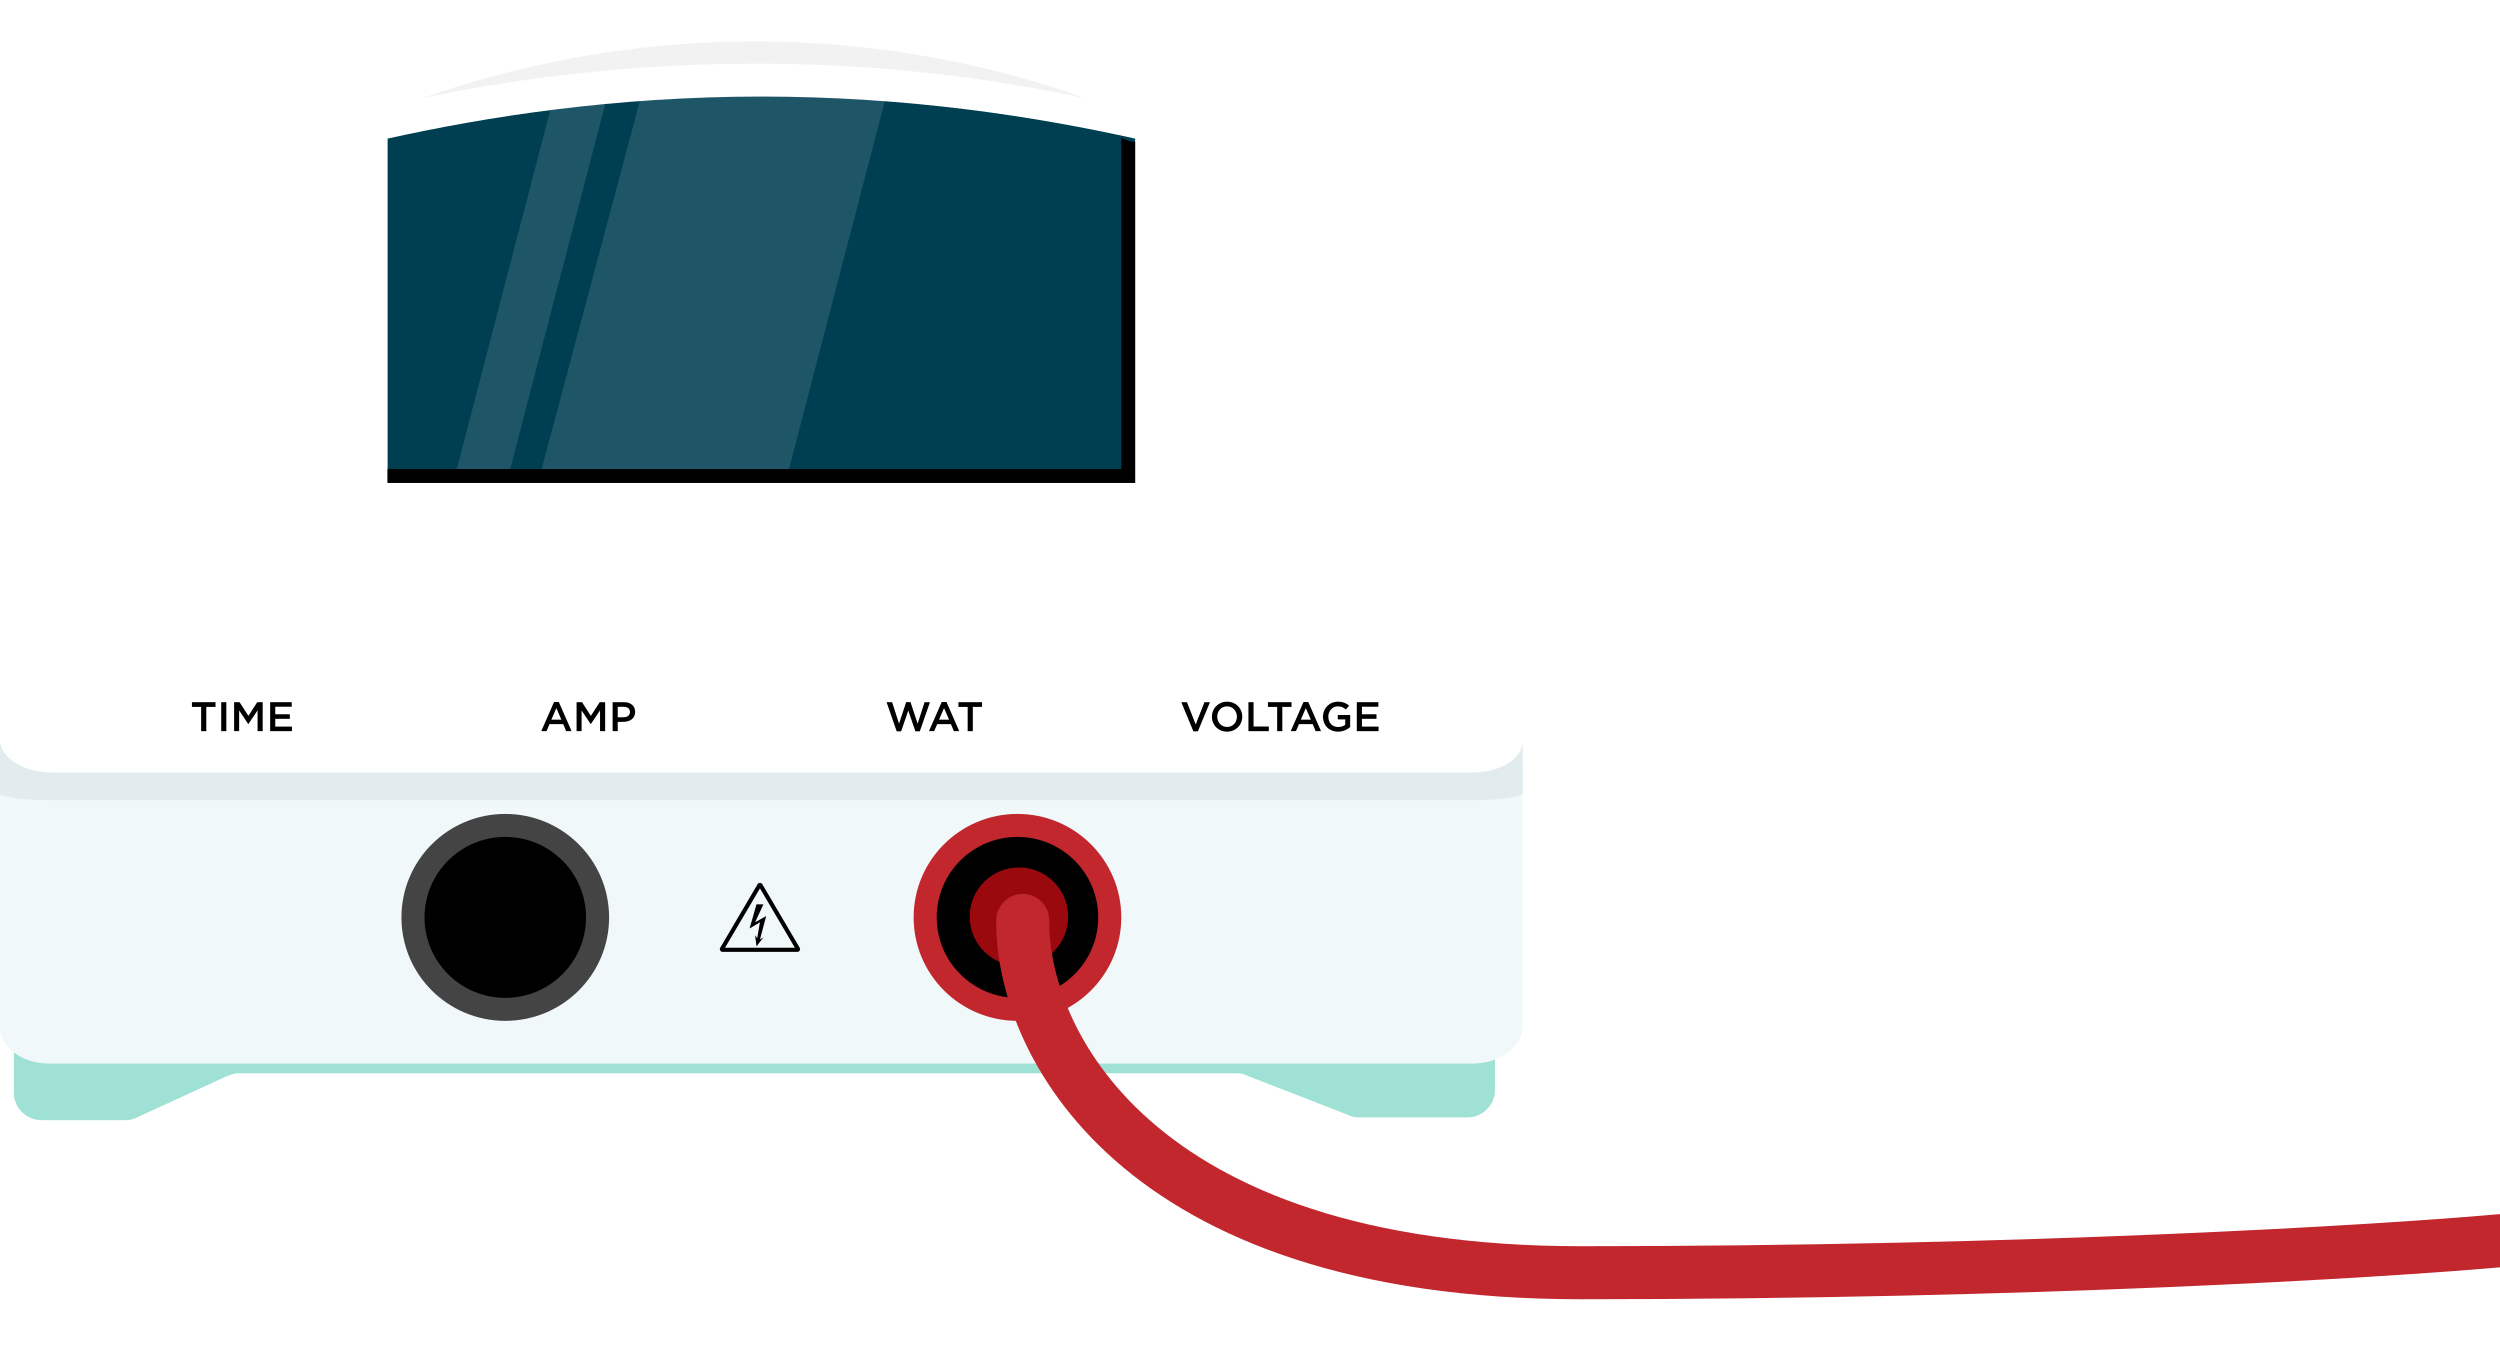 <svg width="660" height="359" viewBox="0 0 660 359" fill="none" xmlns="http://www.w3.org/2000/svg">
<g clip-path="url(#clip0)">
<path d="M387.747 265.864H10.964C6.944 265.864 3.655 269.142 3.655 273.148V288.445C3.655 292.451 6.944 295.729 10.964 295.729H33.257C34.353 295.729 35.449 295.364 36.18 295L59.935 284.074C61.031 283.71 61.762 283.346 62.858 283.346H325.986C326.717 283.346 327.813 283.346 328.544 283.71L356.684 294.636C357.415 295 358.511 295 359.242 295H387.382C391.402 295 394.691 291.722 394.691 287.716V272.42C395.057 269.142 391.767 265.864 387.747 265.864Z" fill="#9FE1D5"/>
<path d="M162.627 153.728H159.704C150.202 153.728 142.527 146.08 142.527 136.611V76.883H162.627V153.728V153.728Z" fill="#7CBEB3"/>
<g filter="url(#filter0_d)">
<path d="M388.642 276.79H13.074C5.684 276.79 0 272.434 0 266.931V199.753C0 194.709 5.116 190.582 11.937 190.123C80.716 185.309 75.158 182.099 161.842 182.099C246.253 182.099 322.705 185.309 390.063 190.123C396.884 190.582 402 194.709 402 199.753V266.931C402 272.434 396.032 276.79 388.642 276.79Z" fill="#F0F8FA"/>
</g>
<path d="M388.642 211.235H13.074C5.684 211.235 0 210.397 0 209.339V196.42C0 195.45 5.116 194.656 11.937 194.568C80.716 193.642 75.158 193.025 161.842 193.025C246.253 193.025 322.705 193.642 390.063 194.568C396.884 194.656 402 195.45 402 196.42V209.339C402 210.397 396.032 211.235 388.642 211.235Z" fill="#E2EBED"/>
<path d="M401.972 194.896C402.459 199.967 396.612 203.951 388.33 203.951H13.668C5.873 203.951 -0.461 199.604 0.026 194.896C8.796 133.323 17.079 103.986 25.848 42.413C27.31 32.272 37.541 23.579 52.645 19.233C53.619 18.871 55.081 18.508 56.055 18.508C90.647 9.454 143.265 -0.688 208.064 0.037C266.528 0.761 313.787 9.816 345.943 18.508C346.917 18.87 348.379 19.233 349.353 19.595C364.457 23.579 374.201 32.634 375.663 42.775L401.972 194.896Z" fill="white"/>
<path d="M203.252 16.814C238.524 17.107 267.036 21.794 286.436 25.895C267.036 18.865 238.23 11.541 203.252 10.956C164.158 10.37 132.413 18.572 111.543 25.895C132.413 21.501 164.158 16.521 203.252 16.814Z" fill="#F2F2F2"/>
<path d="M299.673 36.59C273.425 30.777 239.886 25.494 201 25.494C162.114 25.494 128.575 30.777 102.327 36.59C102.327 66.707 102.327 97.352 102.327 127.469H299.673V36.59Z" fill="#003F52"/>
<path d="M296.018 36.42V123.827H102.327C102.327 125.92 102.327 125.376 102.327 127.469H299.673V37.466C298.214 37.466 297.476 36.943 296.018 36.42Z" fill="black"/>
<g opacity="0.6">
<path opacity="0.2" d="M208.289 123.827H143.002L169.245 25.494H233.891L208.289 123.827Z" fill="white"/>
<path opacity="0.2" d="M134.681 123.827H120.6L146.202 25.494H160.284L134.681 123.827Z" fill="white"/>
</g>
<path d="M236.732 193.079H237.894L239.78 187.584L241.665 193.079H242.828L245.503 185.377H244.088L242.257 191.047L240.372 185.355H239.231L237.346 191.047L235.515 185.377H234.057L236.732 193.079Z" fill="black"/>
<path d="M245.244 193.025H246.625L247.414 191.178H251.043L251.822 193.025H253.247L249.87 185.322H248.62L245.244 193.025ZM247.908 189.987L249.223 186.928L250.55 189.987H247.908Z" fill="black"/>
<path d="M255.464 193.025H256.823V186.622H259.257V185.377H253.03V186.622H255.464V193.025Z" fill="black"/>
<path d="M142.896 193.025H144.277L145.067 191.178H148.696L149.474 193.025H150.899L147.523 185.322H146.273L142.896 193.025ZM145.56 189.987L146.876 186.928L148.202 189.987H145.56Z" fill="black"/>
<path d="M152.216 193.025H153.542V187.562L155.943 191.146H155.987L158.41 187.54V193.025H159.758V185.377H158.322L155.987 188.993L153.652 185.377H152.216V193.025Z" fill="black"/>
<path d="M161.734 193.025H163.082V190.566H164.606C166.295 190.566 167.676 189.671 167.676 187.955V187.933C167.676 186.393 166.547 185.377 164.76 185.377H161.734V193.025ZM163.082 189.354V186.6H164.65C165.659 186.6 166.306 187.07 166.306 187.966V187.988C166.306 188.786 165.67 189.354 164.65 189.354H163.082Z" fill="black"/>
<path d="M53.101 193.024H54.461V186.622H56.895V185.376H50.667V186.622H53.101V193.024Z" fill="black"/>
<path d="M58.402 193.024H59.75V185.376H58.402V193.024Z" fill="black"/>
<path d="M61.805 193.024H63.131V187.561L65.532 191.145H65.576L67.999 187.54V193.024H69.348V185.376H67.911L65.576 188.993L63.241 185.376H61.805V193.024Z" fill="black"/>
<path d="M71.323 193.024H77.068V191.823H72.671V189.768H76.52V188.567H72.671V186.578H77.013V185.376H71.323V193.024Z" fill="black"/>
<path d="M315.055 193.079H316.239L319.43 185.377H317.971L315.669 191.255L313.356 185.377H311.865L315.055 193.079Z" fill="black"/>
<path d="M323.936 193.156C326.293 193.156 327.96 191.353 327.96 189.201V189.179C327.96 187.027 326.315 185.246 323.958 185.246C321.601 185.246 319.934 187.048 319.934 189.201V189.223C319.934 191.375 321.579 193.156 323.936 193.156ZM323.958 191.921C322.434 191.921 321.349 190.687 321.349 189.201V189.179C321.349 187.693 322.412 186.48 323.936 186.48C325.46 186.48 326.545 187.715 326.545 189.201V189.223C326.545 190.709 325.482 191.921 323.958 191.921Z" fill="black"/>
<path d="M329.589 193.025H334.972V191.801H330.938V185.377H329.589V193.025Z" fill="black"/>
<path d="M337.171 193.025H338.53V186.622H340.964V185.377H334.737V186.622H337.171V193.025Z" fill="black"/>
<path d="M340.751 193.025H342.133L342.922 191.178H346.551L347.33 193.025H348.755L345.378 185.322H344.128L340.751 193.025ZM343.416 189.987L344.731 186.928L346.058 189.987H343.416Z" fill="black"/>
<path d="M353.24 193.156C354.599 193.156 355.685 192.61 356.441 191.965V188.753H353.174V189.922H355.136V191.353C354.665 191.703 354.007 191.932 353.284 191.932C351.716 191.932 350.674 190.774 350.674 189.201V189.179C350.674 187.715 351.749 186.48 353.163 186.48C354.139 186.48 354.72 186.797 355.312 187.3L356.167 186.284C355.378 185.617 354.555 185.246 353.218 185.246C350.904 185.246 349.26 187.059 349.26 189.201V189.223C349.26 191.452 350.839 193.156 353.24 193.156Z" fill="black"/>
<path d="M358.197 193.025H363.942V191.823H359.546V189.769H363.394V188.567H359.546V186.579H363.887V185.377H358.197V193.025Z" fill="black"/>
<path d="M268.61 266.472C282.065 266.472 292.973 255.601 292.973 242.192C292.973 228.783 282.065 217.912 268.61 217.912C255.154 217.912 244.246 228.783 244.246 242.192C244.246 255.601 255.154 266.472 268.61 266.472Z" fill="black"/>
<path fill-rule="evenodd" clip-rule="evenodd" d="M268.609 220.946C256.836 220.946 247.291 230.458 247.291 242.191C247.291 253.924 256.836 263.436 268.609 263.436C280.383 263.436 289.927 253.924 289.927 242.191C289.927 230.458 280.383 220.946 268.609 220.946ZM241.2 242.191C241.2 227.106 253.472 214.876 268.609 214.876C283.747 214.876 296.018 227.106 296.018 242.191C296.018 257.277 283.747 269.506 268.609 269.506C253.472 269.506 241.2 257.277 241.2 242.191Z" fill="#C1272D"/>
<path d="M133.391 266.471C146.847 266.471 157.754 255.601 157.754 242.191C157.754 228.782 146.847 217.911 133.391 217.911C119.935 217.911 109.027 228.782 109.027 242.191C109.027 255.601 119.935 266.471 133.391 266.471Z" fill="black"/>
<path fill-rule="evenodd" clip-rule="evenodd" d="M133.391 220.946C121.617 220.946 112.073 230.458 112.073 242.191C112.073 253.924 121.617 263.436 133.391 263.436C145.165 263.436 154.709 253.924 154.709 242.191C154.709 230.458 145.165 220.946 133.391 220.946ZM105.982 242.191C105.982 227.106 118.253 214.876 133.391 214.876C148.529 214.876 160.8 227.106 160.8 242.191C160.8 257.277 148.529 269.506 133.391 269.506C118.253 269.506 105.982 257.277 105.982 242.191Z" fill="#444444"/>
<path fill-rule="evenodd" clip-rule="evenodd" d="M191.405 250.205L200.629 234.533L209.852 250.205H191.405ZM199.999 233.446C200.281 232.967 200.976 232.967 201.258 233.446L211.119 250.2C211.405 250.686 211.054 251.296 210.49 251.296H190.767C190.203 251.296 189.852 250.686 190.138 250.2L199.999 233.446ZM199.715 238.743H201.541L199.35 243.473L202.271 241.836L200.628 248.022L201.541 247.476L199.715 249.841L199.35 246.93L199.898 247.658L200.628 243.473L197.89 245.111L199.715 238.743Z" fill="black"/>
<circle cx="269" cy="242" r="13" fill="#99090E"/>
<path d="M270.003 243C269.669 274 298.676 336 417.38 336C536.083 336 628.586 330.364 660 327.545" stroke="#C1272D" stroke-width="14" stroke-linecap="round"/>
</g>
<defs>
<filter id="filter0_d" x="-4" y="182.099" width="410" height="102.691" filterUnits="userSpaceOnUse" color-interpolation-filters="sRGB">
<feFlood flood-opacity="0" result="BackgroundImageFix"/>
<feColorMatrix in="SourceAlpha" type="matrix" values="0 0 0 0 0 0 0 0 0 0 0 0 0 0 0 0 0 0 127 0"/>
<feOffset dy="4"/>
<feGaussianBlur stdDeviation="2"/>
<feColorMatrix type="matrix" values="0 0 0 0 0 0 0 0 0 0 0 0 0 0 0 0 0 0 0.25 0"/>
<feBlend mode="normal" in2="BackgroundImageFix" result="effect1_dropShadow"/>
<feBlend mode="normal" in="SourceGraphic" in2="effect1_dropShadow" result="shape"/>
</filter>
<clipPath id="clip0">
<rect width="660" height="359" fill="white"/>
</clipPath>
</defs>
</svg>
